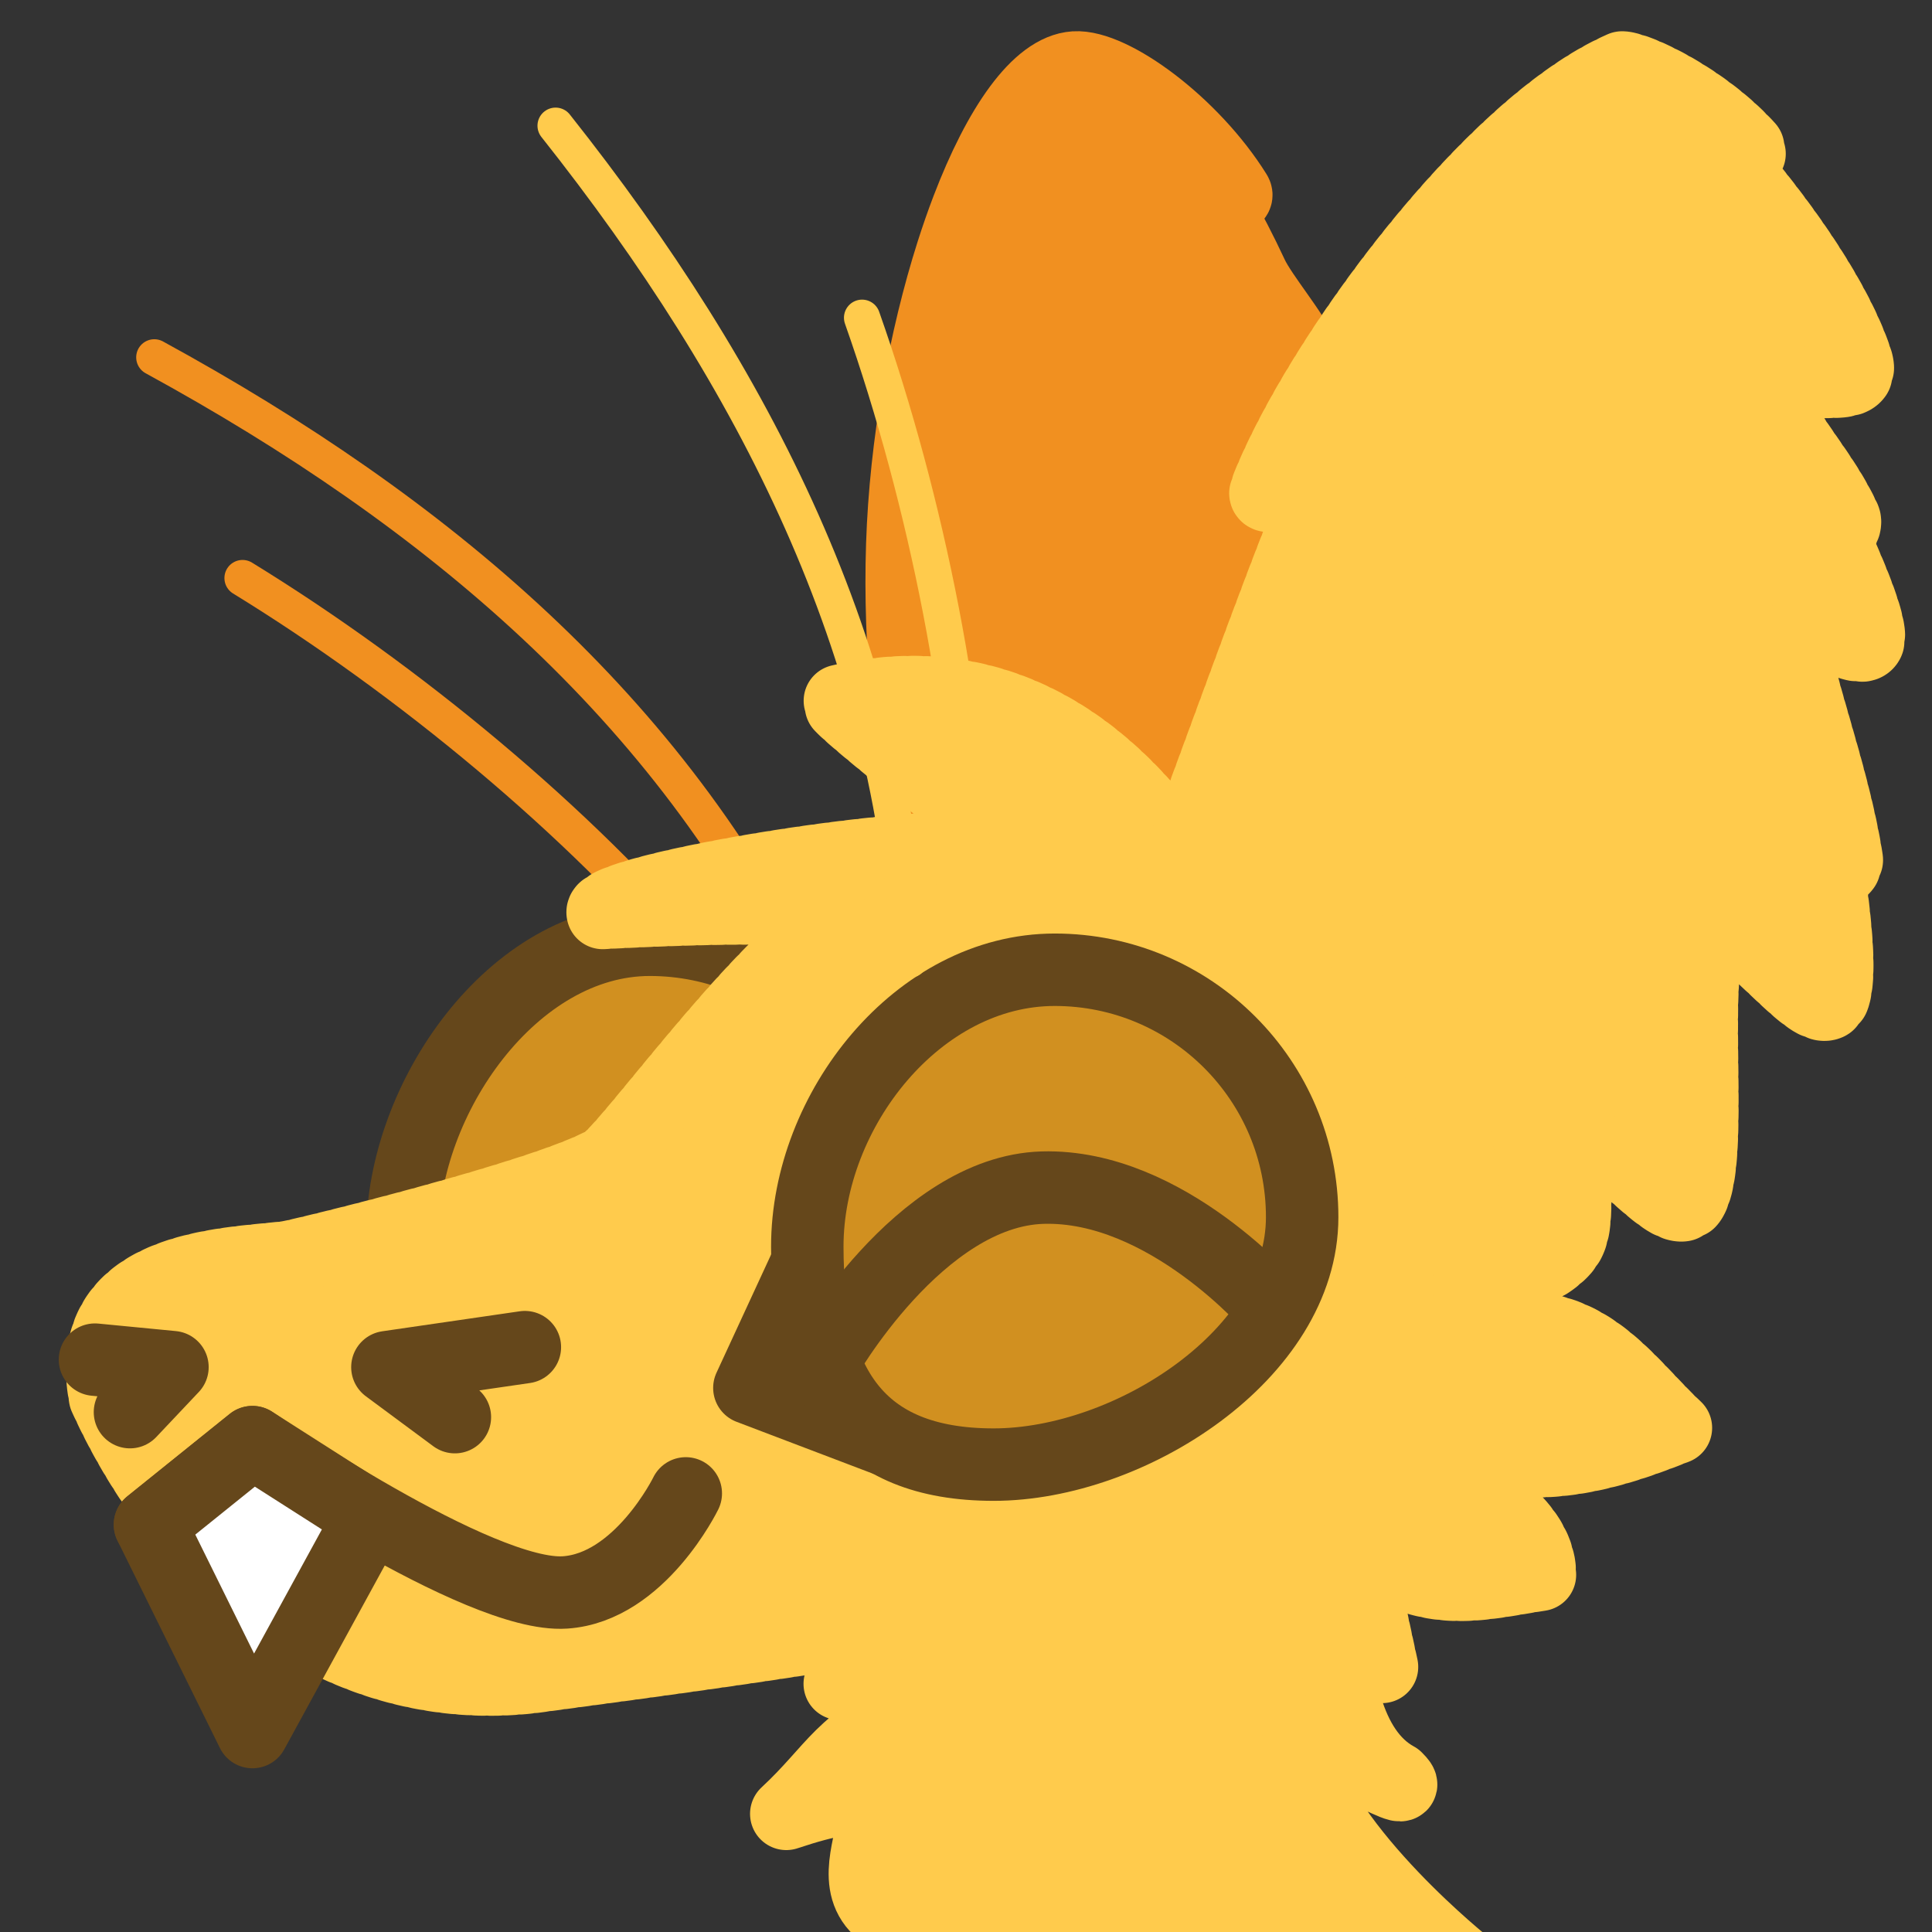 <?xml version="1.0" encoding="UTF-8" standalone="no"?>
<!-- Created with Inkscape (http://www.inkscape.org/) -->

<svg
   version="1.1"
   id="svg824"
   width="1706.667"
   height="1706.667"
   viewBox="0 0 1706.667 1706.667"
   sodipodi:docname="ying_floof_happy.svg"
   inkscape:version="1.1 (c68e22c387, 2021-05-23)"
   inkscape:export-filename="D:\Pictures\yingmotes\ying.png"
   inkscape:export-xdpi="72"
   inkscape:export-ydpi="72"
   xmlns:inkscape="http://www.inkscape.org/namespaces/inkscape"
   xmlns:sodipodi="http://sodipodi.sourceforge.net/DTD/sodipodi-0.dtd"
   xmlns="http://www.w3.org/2000/svg"
   xmlns:svg="http://www.w3.org/2000/svg">
  <rect x="0" y="0" width="1706.667" height="1706.667" fill="#333333" stroke="none"/>
  <defs
     id="defs828" />
  <sodipodi:namedview
     id="namedview826"
     pagecolor="#ffffff"
     bordercolor="#666666"
     borderopacity="1.0"
     inkscape:pageshadow="2"
     inkscape:pageopacity="0.0"
     inkscape:pagecheckerboard="0"
     showgrid="false"
     inkscape:zoom="0.32026963"
     inkscape:cx="618.22908"
     inkscape:cy="763.41925"
     inkscape:window-width="1920"
     inkscape:window-height="1001"
     inkscape:window-x="-9"
     inkscape:window-y="-9"
     inkscape:window-maximized="1"
     inkscape:current-layer="g12988" />
  <g
     id="layer1"
     inkscape:label="Ying"
     style="display:inline"
     inkscape:groupmode="layer">
    <path
       style="display:none;fill:#123456;stroke:#123456;stroke-width:64;stroke-linecap:round;stroke-linejoin:round;-inkscape-stroke:none;paint-order:fill markers stroke;stop-color:#000000"
       d="m 1298.031,865.098 c 49.464,91.841 208.614,160.985 251.358,256.491 4.097,9.154 -80.378,29.488 -76.841,38.947 12.381,33.109 122.627,48.362 119.127,161.587 -29.438,-19.135 -100.089,-39.005 -123.639,-11.039 50.542,30.374 122.609,149.7 127.657,204.57 2.001,21.747 -89.483,-91.055 -107.562,-71.815 -18.455,19.64 40.933,162.472 46.14,182.967 l -110.392,-57.404 c 66.759,58.919 112.683,117.147 121.432,187.667 l -549.703,-2.208 c -24.38,-41.481 23.115,-208.563 66.236,-227.044 0,0 3.379,-20.015 -75.353,-9.455 C 1015.23,1271.09 1172.184,1096.186 1298.031,865.098 Z"
       id="path3091"
       sodipodi:nodetypes="cssccssccccccc"
       inkscape:label="mane" />
    <path
       style="opacity:1;fill:#ffcb4c;fill-opacity:1;stroke:#ffcb4c;stroke-width:64;stroke-linecap:round;stroke-linejoin:round;stroke-miterlimit:4;stroke-dasharray:none;stroke-dashoffset:0;stroke-opacity:1;paint-order:fill markers stroke;stop-color:#000000"
       d="m 859.596,1338.888 -117.79,148.539 65.764,23.96 c -63.9,24.624 -69.775,50.905 -113.001,90.916 156.522,-52.28 7.775,65.816 106.162,97.451 l -45.578,59.988 541.268,-22.329 c 0,0 -127.674,-100.856 -150.887,-191.162 -6.444,-25.07 116.187,52.617 87.955,24.514 -88.005,-47.955 -45.678,-270.128 -42.581,-271.14 z"
       id="path3340"
       inkscape:label="neck"
       sodipodi:nodetypes="ccccccccccc" />
    <g
       id="g12988"
       inkscape:label="head">
      <path
         style="display:inline;fill:none;fill-opacity:1;stroke:#f19020;stroke-width:32;stroke-linecap:round;stroke-linejoin:round;stroke-miterlimit:4;stroke-dasharray:none;stroke-dashoffset:0;stroke-opacity:1;paint-order:fill markers stroke;stop-color:#000000"
         d="m 214.247,510.634 c 146.957,90.167 298.173,215.743 401.657,338.766"
         id="path6280-0-6"
         sodipodi:nodetypes="cc"
         inkscape:label="eyelash left small" />
      <path
         style="display:inline;fill:none;fill-opacity:1;stroke:#f19020;stroke-width:32;stroke-linecap:round;stroke-linejoin:round;stroke-miterlimit:4;stroke-dasharray:none;stroke-dashoffset:0;stroke-opacity:1;paint-order:fill markers stroke;stop-color:#000000"
         d="M 136.307,315.67 C 386.364,452.289 592.003,626.13 711.506,872.152"
         id="path6280-3"
         sodipodi:nodetypes="cc"
         inkscape:label="eyelash left big" />
      <g
         id="g12997"
         inkscape:label="left eye"
         style="fill:#d19020;fill-opacity:1">
        <path
           id="path1915-9"
           style="display:inline;fill:#d19020;fill-opacity:1;stroke:#65471b;stroke-width:64;stroke-linecap:round;stroke-linejoin:round;paint-order:fill markers stroke;stop-color:#000000"
           inkscape:label="lefteye"
           d="m 792.618,1048.728 c 10e-6,120.717 -155.86,218.577 -276.577,218.577 -120.717,0 -160.577,-55.86 -160.577,-176.577 0,-120.717 97.86,-260.577 218.577,-260.577 120.717,0 218.577,97.86 218.577,218.577 z"
           sodipodi:nodetypes="sssss" />
      </g>
      <path
         style="opacity:1;fill:#f19020;fill-opacity:1;stroke:#f19020;stroke-width:64;stroke-linecap:round;stroke-miterlimit:4;stroke-dasharray:none;stroke-dashoffset:0;stroke-opacity:1;paint-order:fill markers stroke;stop-color:#000000"
         d="m 838.982,834.567 c 0,0 -47.97,-170.623 -41.949,-353.256 2.957,-89.704 19.999,-182.49 44.05,-258.116 4.278,-13.453 8.779,-26.363 13.461,-38.616 27.949,-73.141 62.383,-122.874 94.831,-124.967 32.763,-2.114 103.841,49.539 142.267,111.167 4.188,6.716 -20.374,5.915 -16.298,13.015 10.756,18.735 21.063,38.678 30.599,59.157 8.693,18.668 37.72,52.132 44.887,71.179 2.219,5.897 -16.621,-2.563 -14.579,3.307 8.784,25.25 15.864,50.103 20.662,73.352 28.702,139.094 -4.416,445.985 -4.416,445.985 z"
         id="path1640"
         inkscape:label="left ear"
         sodipodi:nodetypes="csssssssssscc" />
      <path
         id="path1148"
         style="display:inline;opacity:1;fill:#ffcb4c;stroke:#ffcb4c;stroke-width:64;stroke-linecap:round;stroke-linejoin:round;stroke-miterlimit:4;stroke-dasharray:6.4, 6.4;stroke-dashoffset:0;stroke-opacity:1;paint-order:fill markers stroke;stop-color:#000000"
         inkscape:label="head"
         d="m 1299.055,1153.559 c 0,0 -0.108,-10.821 -0.951,-28.418 -0.422,-8.799 -1.026,-19.291 -1.895,-30.973 -0.869,-11.681 -2,-24.552 -3.473,-38.105 -1.473,-13.553 -3.289,-27.788 -5.523,-42.201 -2.235,-14.413 -4.889,-29.005 -8.043,-43.268 -1.577,-7.131 -3.279,-14.182 -5.115,-21.086 -1.836,-6.904 -3.807,-13.662 -5.922,-20.213 -2.115,-6.551 -4.373,-12.892 -6.787,-18.963 -2.414,-6.071 -4.983,-11.87 -7.715,-17.334 -2.732,-5.464 -5.935,-10.786 -9.539,-15.961 -3.604,-5.175 -7.611,-10.205 -11.949,-15.084 -4.338,-4.879 -9.007,-9.609 -13.94,-14.186 -4.932,-4.576 -10.126,-8.999 -15.514,-13.266 -5.387,-4.266 -10.967,-8.375 -16.67,-12.324 -5.703,-3.949 -11.53,-7.738 -17.41,-11.363 -11.761,-7.251 -23.737,-13.847 -35.371,-19.76 -11.634,-5.913 -22.926,-11.142 -33.32,-15.66 -10.395,-4.519 -19.891,-8.326 -27.934,-11.395 -16.085,-6.137 -26.354,-9.318 -26.354,-9.318 -16.87,-17.673 -113.875,-181.025 -304.963,-135.357 -9.275,2.217 171.476,137.63 150.438,132.448 -63.886,-15.737 -365.055,33.992 -358.683,54.699 0,0 233.137,-13.241 200.583,8.224 -69.258,45.665 -179.167,200.789 -198.707,211.955 -52.126,29.787 -271.742,82.858 -280.396,83.897 -55.196,6.623 -183.25,6.625 -161.172,123.641 71.26,156.935 210.662,266.638 377.541,247.279 264.942,-35.325 313.515,-44.157 536.508,-88.314 22.897,-4.534 53.848,-18.32 86.828,-36.947 21.318,89.364 78.091,93.638 127.207,116.286 l -23.893,-110.856 c 58.55,54.224 110.654,37.537 163.545,29.506 -0.478,-51.654 -70.192,-87.331 -145.914,-121.621 5.358,-4.84 10.6,-9.718 15.633,-14.637 98.052,57.023 175.413,36.45 250.261,6.456 -50.302,-47.246 -86.933,-114.999 -193.065,-78.499 3.481,-6.554 6.481,-13.021 8.627,-19.307 1.052,-3.082 2.033,-6.627 3.047,-9.977 z"
         sodipodi:nodetypes="csssssssssssssssssscsscsssccsccccccccsc" />
      <path
         style="display:none;fill:#123456;stroke:#123456;stroke-width:64;stroke-linecap:round;stroke-linejoin:round;-inkscape-stroke:none;paint-order:fill markers stroke;stop-color:#000000"
         d="m 880.931,744.045 c -117.016,27.598 -303.579,307.995 -303.579,307.995 -1.027,-51.349 21.734,-119.433 56.758,-224.677 1.853,-5.569 -185.183,94.973 -185.183,94.973 C 489.297,815.982 540.249,726.06 735.213,677.809 674.31,660.085 389.675,782.416 317.93,898.594 287.28,866.463 352.036,617.95 548.463,497.541 c 9.739,-5.97 -299.199,-13.471 -293.136,-22.929 26.58,-41.466 195.375,-111.471 298.554,-116.662 10.538,-0.53 -5.817,-52.273 11.856,-49.614 93.023,13.997 294.957,117.709 320.715,125.506 11.554,3.498 -162.849,-164.933 -152.58,-161.93 136.802,40 347.975,209.399 347.975,209.399 -0.192,-45.683 -37.702,-163.196 -96.767,-202.992 0,0 302.096,172.082 339.63,269.228 37.533,97.145 28.702,167.796 28.702,167.796 l -243.752,34.923 c 0,0 -111.711,-33.819 -228.727,-6.221 z"
         id="path1637"
         sodipodi:nodetypes="zcscccssssssccsccz"
         inkscape:label="top hair" />
      <path
         id="path13483"
         style="display:inline;opacity:1;fill:#ffcb4c;stroke:#ffcb4c;stroke-width:64;stroke-linecap:round;stroke-linejoin:round;stroke-miterlimit:4;stroke-dasharray:6.4, 6.4;stroke-dashoffset:0;stroke-opacity:1;paint-order:fill markers stroke;stop-color:#000000"
         inkscape:label="right ear"
         d="m 1432.895,59.611 c -116.604,50.879 -268.732,256.97 -314.525,373.391 -7.042,17.903 52.45,-18.139 47.374,-2.471 -47.805,117.337 -87.716,235.072 -133.36,352.852 0,0 23.516,-25.521 39.601,-19.384 8.042,3.068 17.539,6.876 27.934,11.395 10.395,4.519 21.686,9.747 33.32,15.66 11.634,5.913 23.61,12.509 35.371,19.76 5.88,3.625 11.707,7.414 17.41,11.363 5.703,3.949 11.283,8.058 16.67,12.324 5.387,4.266 10.582,8.689 15.514,13.266 4.932,4.576 9.602,9.306 13.94,14.186 4.338,4.879 8.345,9.909 11.949,15.084 3.604,5.175 6.807,10.497 9.539,15.961 2.732,5.464 5.301,11.263 7.715,17.334 2.414,6.071 4.672,12.412 6.787,18.963 2.115,6.551 4.086,13.309 5.922,20.213 1.836,6.904 3.538,13.955 5.115,21.086 3.154,14.263 5.808,28.854 8.043,43.268 2.235,14.414 4.051,28.648 5.523,42.201 1.473,13.553 2.604,26.424 3.473,38.105 0.869,11.681 1.473,22.174 1.895,30.973 0.843,17.597 0.951,28.418 0.951,28.418 15.877,-19.265 64.909,-26.566 84.153,-52.134 15.537,-20.643 0.896,-58.575 17.305,-82.528 17.267,-25.206 76.528,68.672 93.417,40.612 20.944,-34.798 -0.772,-192.191 17.215,-229.945 18.049,-37.885 96.507,89.625 108.926,50.365 5.419,-17.129 2.682,-54.254 -3.134,-97.505 -1.306,-9.716 15.966,-13.497 14.406,-23.674 -11.559,-75.42 -47.225,-165.427 -46.108,-193.541 1.245,-31.351 66.967,25.635 65.783,-3.388 -0.635,-15.571 -12.678,-45.492 -26.995,-77.678 -3.398,-7.639 8.687,-18.529 5.155,-26.262 -17.838,-39.052 -51.44,-74.116 -53.853,-90.626 -8.019,-54.871 78.179,-8.069 64.345,-49.644 -16.904,-50.802 -60.422,-114.053 -103.621,-165.212 -4.674,-5.536 14.073,-15.613 9.441,-20.834 -39.591,-44.623 -99.834,-71.953 -112.596,-71.953 z"
         sodipodi:nodetypes="csccsssssssssssssssssscsssssssssssssssc" />
      <g
         id="g13003"
         inkscape:label="face">
        <path
           style="opacity:1;fill:none;fill-opacity:1;stroke:#65471b;stroke-width:64;stroke-linecap:round;stroke-linejoin:round;stroke-miterlimit:4;stroke-dasharray:none;stroke-dashoffset:0;stroke-opacity:1;paint-order:fill markers stroke;stop-color:#000000"
           d="m 83.898,1201.07 68.443,6.623 -37.533,39.741"
           id="path2163"
           inkscape:label="left nostril" />
        <path
           style="opacity:1;fill:none;fill-opacity:1;stroke:#65471b;stroke-width:64;stroke-linecap:round;stroke-linejoin:round;stroke-miterlimit:4;stroke-dasharray:none;stroke-dashoffset:0;stroke-opacity:1;paint-order:fill markers stroke;stop-color:#000000"
           d="m 401.828,1251.85 -59.612,-44.157 121.432,-17.663"
           id="path2198"
           inkscape:label="right nostril" />
        <path
           style="opacity:1;fill:none;fill-opacity:1;stroke:#65471b;stroke-width:64;stroke-linecap:round;stroke-linejoin:round;stroke-miterlimit:4;stroke-dasharray:none;stroke-dashoffset:0;stroke-opacity:1;paint-order:fill markers stroke;stop-color:#000000"
           d="m 132.471,1346.787 90.522,-72.859 c 0,0 200.015,137.855 276.073,132.785 66.235,-4.416 106.734,-87.491 106.734,-87.491"
           id="path2200"
           sodipodi:nodetypes="ccsc"
           inkscape:label="mouf" />
        <path
           style="opacity:1;fill:#ffffff;fill-opacity:1;stroke:#65471b;stroke-width:64;stroke-linecap:round;stroke-linejoin:round;stroke-miterlimit:4;stroke-dasharray:none;stroke-dashoffset:0;stroke-opacity:1;paint-order:fill markers stroke;stop-color:#000000"
           d="m 222.993,1530.039 -90.522,-183.251 90.522,-72.859 103.769,66.235 z"
           id="path2202"
           sodipodi:nodetypes="ccccc"
           inkscape:label="toof" />
      </g>
      <g
         id="g12993"
         inkscape:label="right eye">
        <path
           style="opacity:1;fill:#65471b;fill-opacity:1;stroke:#65471b;stroke-width:64;stroke-linecap:round;stroke-linejoin:round;stroke-miterlimit:4;stroke-dasharray:none;stroke-dashoffset:0;stroke-opacity:1;paint-order:fill markers stroke;stop-color:#000000"
           d="m 661.976,1226.049 53.367,-115.501 86.531,168.711 z"
           id="path7852"
           inkscape:label="eyenub"
           sodipodi:nodetypes="cccc" />
        <path
           id="path1915"
           style="opacity:1;fill:#d19020;fill-opacity:1;stroke:#65471b;stroke-width:64;stroke-linecap:round;stroke-linejoin:round;paint-order:fill markers stroke;stop-color:#000000"
           inkscape:label="righteye"
           d="m 1150.289,1075.222 c 0,120.717 -151.86,218.577 -272.577,218.577 -120.717,0 -164.577,-71.86 -164.577,-192.577 -2e-5,-120.717 97.86,-244.577 218.577,-244.577 120.717,-2e-5 218.577,97.86 218.577,218.577 z"
           sodipodi:nodetypes="sssss" />
      </g>
      <path
         style="opacity:1;fill:none;fill-opacity:1;stroke:#ffcb4c;stroke-width:32;stroke-linecap:round;stroke-linejoin:round;stroke-miterlimit:4;stroke-dasharray:none;stroke-dashoffset:0;stroke-opacity:1;paint-order:fill markers stroke;stop-color:#000000"
         d="M 490.79,111.051 C 667.792,334.351 789.381,574.61 803.507,847.756"
         id="path6280"
         sodipodi:nodetypes="cc"
         inkscape:label="eyelash right big" />
      <path
         style="display:inline;fill:none;fill-opacity:1;stroke:#ffcb4c;stroke-width:32;stroke-linecap:round;stroke-linejoin:round;stroke-miterlimit:4;stroke-dasharray:none;stroke-dashoffset:0;stroke-opacity:1;paint-order:fill markers stroke;stop-color:#000000"
         d="m 761.526,280.681 c 57.336,162.601 95.675,355.385 98.55,516.119"
         id="path6280-0"
         sodipodi:nodetypes="cc"
         inkscape:label="eyelash right small" />
      <path
         style="fill:#d19020;fill-opacity:1;stroke:#65471b;stroke-width:64;stroke-linecap:round;stroke-linejoin:round;stroke-dashoffset:172.8;paint-order:fill markers stroke;stop-color:#000000;stroke-opacity:1"
         d="m 727.512,1202.112 c 0,0 84.304,-149.874 193.587,-152.996 109.283,-3.122 202.954,106.161 202.954,106.161"
         id="path1399" />
    </g>
  </g>
</svg>
